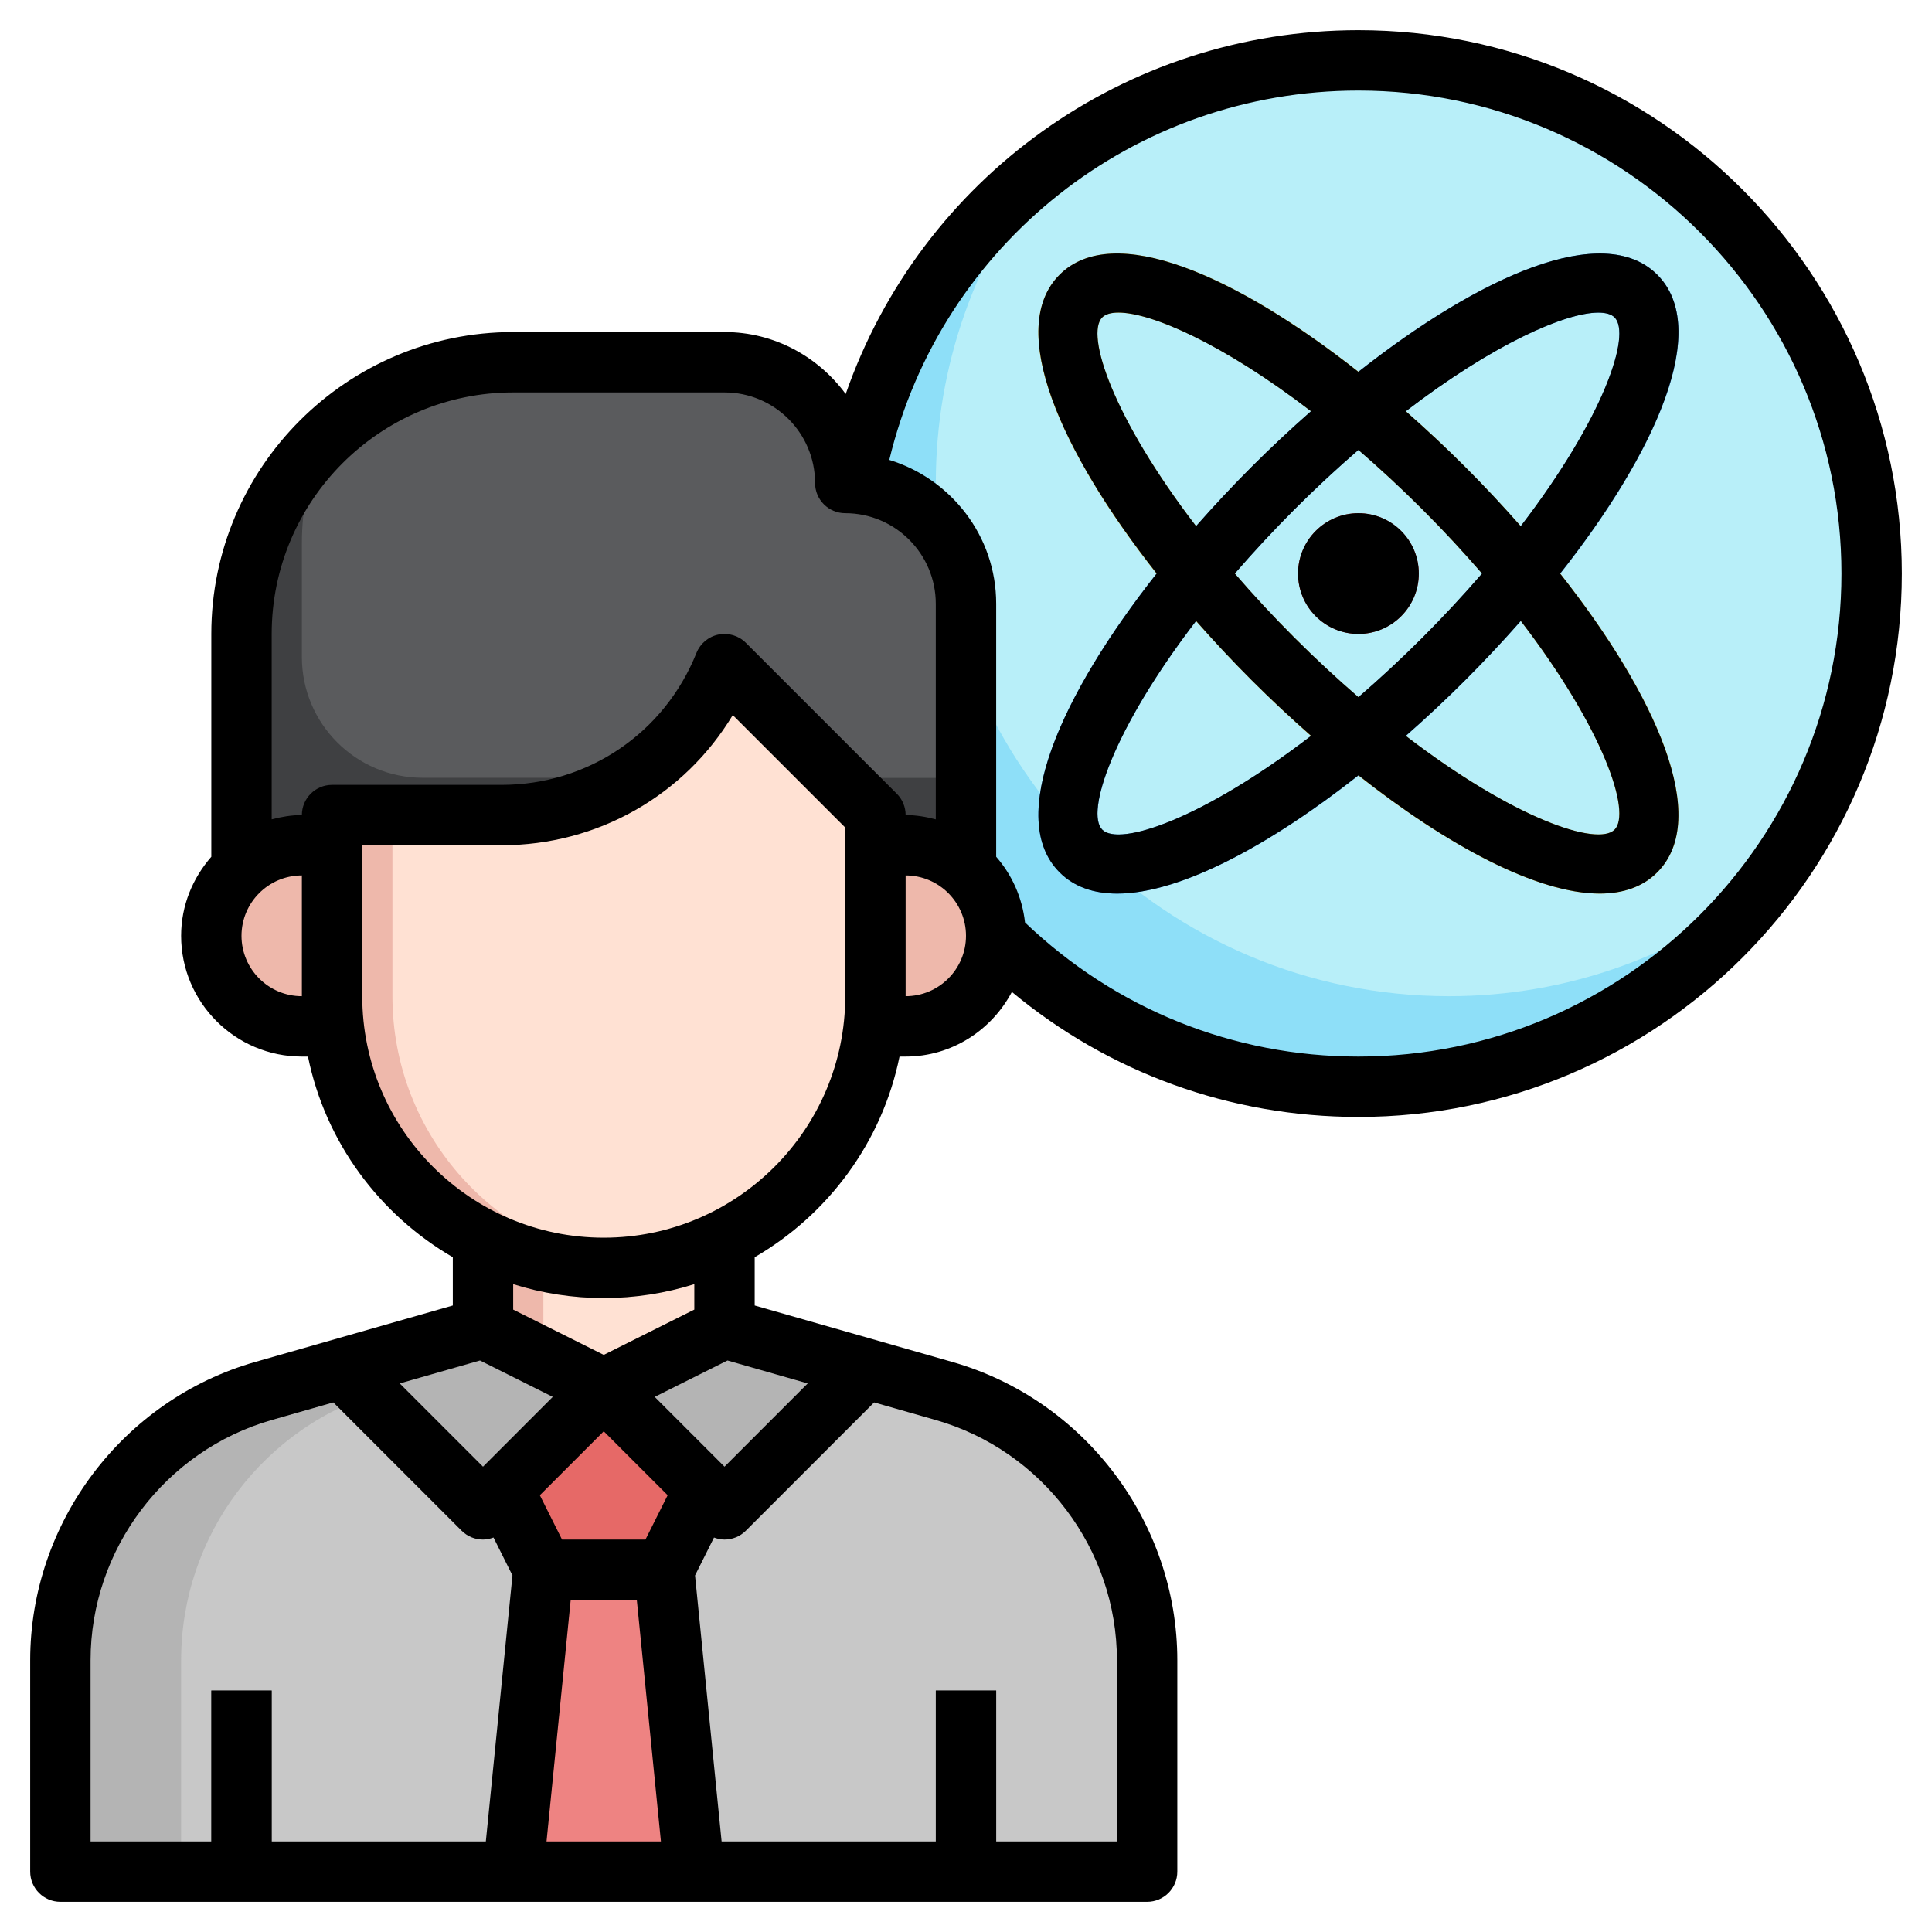 <svg width="64" height="64" viewBox="0 0 64 64" fill="none" xmlns="http://www.w3.org/2000/svg">
<path d="M45 36C54.389 36 62 28.389 62 19C62 9.611 54.389 2 45 2C35.611 2 28 9.611 28 19C28 28.389 35.611 36 45 36Z" fill="#8EDFF8"/>
<path d="M45 2C41.071 2 37.463 3.346 34.584 5.584C32.346 8.463 31 12.071 31 16C31 25.389 38.611 33 48 33C51.929 33 55.537 31.654 58.416 29.416C60.654 26.537 62 22.929 62 19C62 9.611 54.389 2 45 2Z" fill="#B8EFF9"/>
<path d="M37.008 29.602C36.235 29.602 35.584 29.383 35.101 28.899C32.78 26.578 36.545 20.383 41.465 15.464C46.385 10.545 52.579 6.781 54.9 9.1C57.221 11.421 53.456 17.616 48.536 22.535C44.641 26.431 39.946 29.602 37.008 29.602ZM52.949 10.355C51.43 10.355 47.401 12.356 42.879 16.878C37.616 22.142 35.768 26.737 36.515 27.485C37.265 28.235 41.857 26.386 47.122 21.121C52.385 15.857 54.233 11.262 53.486 10.514C53.38 10.409 53.198 10.355 52.949 10.355Z" fill="#2769B3"/>
<path d="M52.991 29.602C50.053 29.602 45.359 26.431 41.463 22.536C36.544 17.617 32.778 11.422 35.099 9.101C37.419 6.78 43.615 10.546 48.534 15.465C53.453 20.384 57.219 26.579 54.898 28.9C54.416 29.383 53.764 29.602 52.991 29.602ZM37.05 10.355C36.8 10.355 36.619 10.409 36.513 10.514C35.765 11.262 37.614 15.857 42.877 21.121C48.142 26.385 52.735 28.231 53.484 27.485C54.232 26.737 52.383 22.142 47.12 16.878C42.599 12.357 38.57 10.355 37.05 10.355Z" fill="#E7B532"/>
<path d="M45 21C43.897 21 43 20.103 43 19C43 17.897 43.897 17 45 17C46.103 17 47 17.897 47 19C47 20.103 46.103 21 45 21Z" fill="#C53330"/>
<path d="M16 44L8.731 46.077C4.747 47.215 2 50.857 2 55V62H38V55C38 50.857 35.253 47.215 31.269 46.077L24 44H16Z" fill="#B4B4B4"/>
<path d="M31.269 46.077L24 44H20L12.731 46.077C8.747 47.215 6 50.857 6 55V62H38V55C38 50.857 35.253 47.215 31.269 46.077Z" fill="#C8C8C8"/>
<path d="M16 41.065V44.001L20 46.001L24 44.001V41.065H16Z" fill="#EEB8AB"/>
<path d="M8 28.765V21C8 16.029 12.029 12 17 12H24C26.209 12 28 13.791 28 16C30.209 16 32 17.791 32 20V28.771" fill="#3F4042"/>
<path d="M32 19.998C32 17.789 30.21 15.999 28.001 15.998C28.001 13.789 26.209 11.998 24 11.998H17C14.529 11.998 12.293 12.995 10.666 14.606C10.24 15.655 10 16.798 10 17.999V21.764C10 23.973 11.791 25.764 14 25.765L32 25.769V19.998Z" fill="#5A5B5D"/>
<path d="M29 27V33C29 37.971 24.971 42 20 42C15.029 42 11 37.971 11 33V27H16.615C19.867 27 22.792 25.02 24 22L29 27Z" fill="#EEB8AB"/>
<path d="M11 28H10C8.343 28 7 29.343 7 31C7 32.657 8.343 34 10 34H11.056M29 28H30C31.657 28 33 29.343 33 31C33 32.657 31.657 34 30 34H28.944" fill="#EEB8AB"/>
<path d="M23.334 49.333L22.001 52H18.001L16.668 49.333L20.001 46L23.334 49.333Z" fill="#E66967"/>
<path d="M22.998 62L21.999 52H17.999L16.998 62H22.998Z" fill="#E66967"/>
<path d="M33 56H31V62H33V56Z" fill="#777777"/>
<path d="M9 56H7V62H9V56Z" fill="#777777"/>
<path d="M16.615 27H13V33C13 37.632 16.501 41.443 21 41.941C25.499 41.443 29 37.632 29 33V27L24 22C22.792 25.02 19.867 27 16.615 27ZM24 42.053C22.794 42.654 21.439 43 20 43C19.312 43 18.644 42.916 18 42.769V44L21 45.5L24 44V42.053Z" fill="#FFE1D3"/>
<path d="M19.999 46L15.999 44L11.332 45.333L15.999 50L19.999 46Z" fill="#B4B4B4"/>
<path d="M24 50L28.667 45.333L24 44L20 46L24 50Z" fill="#B4B4B4"/>
<path d="M19.001 52L18 62H22.999L22 52H19.001Z" fill="#EE8382"/>
<path d="M45.001 14.907C45.539 14.442 46.064 14.014 46.573 13.624C46.054 13.168 45.528 12.733 45.002 12.318C44.475 12.733 43.95 13.167 43.43 13.624C43.938 14.014 44.463 14.442 45.001 14.907Z" fill="#E7B532"/>
<path d="M45.001 23.094C44.464 23.558 43.94 23.987 43.432 24.377C43.951 24.833 44.475 25.27 45.001 25.684C45.527 25.269 46.051 24.832 46.57 24.376C46.063 23.987 45.538 23.558 45.001 23.094ZM49.095 19C49.559 19.537 49.989 20.062 50.379 20.57C50.835 20.051 51.269 19.526 51.684 19C51.269 18.474 50.835 17.949 50.379 17.43C49.989 17.938 49.559 18.463 49.095 19Z" fill="#2769B3"/>
<path d="M40.905 19C40.441 18.463 40.011 17.938 39.621 17.43C39.165 17.949 38.731 18.474 38.316 19C38.731 19.526 39.165 20.051 39.621 20.57C40.011 20.062 40.441 19.537 40.905 19Z" fill="#E7B532"/>
<path d="M45 1C37.234 1 30.496 5.928 28.015 13.052C27.104 11.815 25.651 11 24 11H17C11.486 11 7 15.486 7 21V28.382C6.385 29.086 6 29.995 6 31C6 33.206 7.794 35 10 35H10.202C10.78 37.839 12.57 40.236 15 41.647V43.246L8.456 45.116C4.066 46.37 1 50.435 1 55V62C1 62.552 1.448 63 2 63H38C38.552 63 39 62.552 39 62V55C39 50.435 35.934 46.37 31.544 45.116L25 43.246V41.647C27.43 40.236 29.22 37.839 29.798 35H30C31.531 35 32.848 34.125 33.52 32.859C36.743 35.537 40.759 37 45 37C54.925 37 63 28.925 63 19C63 9.075 54.925 1 45 1ZM17 13H24C25.654 13 27 14.346 27 16C27 16.552 27.448 17 28 17C29.653 17 30.999 18.346 30.999 20V27.143C30.678 27.058 30.347 27 30 27C30 26.735 29.895 26.48 29.707 26.293L24.707 21.293C24.47 21.056 24.129 20.954 23.799 21.021C23.47 21.088 23.196 21.317 23.071 21.629C22.009 24.284 19.475 26 16.615 26H11C10.448 26 10 26.448 10 27C9.653 27 9.322 27.058 9 27.142V21C9 16.589 12.589 13 17 13ZM8 31C8 29.897 8.897 29 10 29V33C8.897 33 8 32.103 8 31ZM24.099 45.068L26.757 45.828L24 48.586L21.688 46.274L24.099 45.068ZM18.905 53H21.095L21.894 61H18.104L18.905 53ZM21.382 51H18.618L17.883 49.531L20 47.414L22.117 49.531L21.382 51ZM16 48.586L13.242 45.828L15.9 45.068L18.311 46.274L16 48.586ZM3 55C3 51.323 5.469 48.049 9.005 47.039L11.042 46.457L15.292 50.707C15.488 50.902 15.744 51 16 51C16.118 51 16.236 50.974 16.348 50.932L16.976 52.188L16.094 61H9V56H7V61H3V55ZM37 55V61H33V56H31V61H23.904L23.024 52.189L23.652 50.933C23.764 50.974 23.882 51 24 51C24.256 51 24.512 50.902 24.707 50.707L28.957 46.457L30.994 47.039C34.531 48.049 37 51.323 37 55ZM23 43.382L20 44.882L17 43.382V42.539C17.948 42.838 18.955 43 20 43C21.045 43 22.052 42.838 23 42.539V43.382ZM28 33C28 37.411 24.411 41 20 41C15.589 41 12 37.411 12 33V28H16.615C19.8 28 22.672 26.347 24.274 23.688L28 27.414V33ZM30 33V29C31.103 29 32 29.897 32 31C32 32.103 31.103 33 30 33ZM45 35C40.849 35 36.945 33.419 33.955 30.558C33.862 29.728 33.522 28.98 33 28.382V19.999C33 17.753 31.503 15.863 29.459 15.235C31.176 8.093 37.556 3 45 3C53.822 3 61 10.178 61 19C61 27.822 53.822 35 45 35Z" fill="black"/>
<path d="M54.898 9.1C53.111 7.314 49.028 9.14 44.999 12.318C40.969 9.14 36.886 7.313 35.1 9.1C33.313 10.887 35.14 14.97 38.317 18.999C35.139 23.029 33.313 27.112 35.1 28.898C35.583 29.381 36.234 29.601 37.007 29.601C39.091 29.601 42.059 28.001 44.999 25.683C47.939 28.001 50.907 29.601 52.991 29.601C53.763 29.601 54.415 29.382 54.898 28.898C56.685 27.111 54.858 23.028 51.681 18.999C54.859 14.969 56.685 10.886 54.898 9.1ZM36.514 10.514C36.619 10.409 36.801 10.355 37.051 10.355C38.138 10.355 40.512 11.386 43.428 13.623C42.76 14.21 42.101 14.826 41.464 15.463C40.827 16.1 40.21 16.76 39.622 17.428C36.869 13.842 35.949 11.079 36.514 10.514ZM44.999 14.906C45.689 15.502 46.397 16.154 47.121 16.877C47.844 17.6 48.497 18.309 49.093 18.999C48.497 19.689 47.844 20.397 47.121 21.121C46.398 21.844 45.689 22.497 45 23.093C44.31 22.497 43.602 21.844 42.878 21.121C42.155 20.398 41.502 19.689 40.906 18.999C41.502 18.309 42.155 17.601 42.878 16.877C43.601 16.154 44.309 15.502 44.999 14.906ZM36.514 27.484C35.949 26.919 36.869 24.156 39.622 20.569C40.21 21.238 40.826 21.897 41.464 22.534C42.102 23.172 42.762 23.787 43.431 24.375C39.843 27.13 37.08 28.051 36.514 27.484ZM53.484 27.484C52.918 28.048 50.155 27.128 46.568 24.375C47.237 23.787 47.897 23.172 48.535 22.534C49.172 21.897 49.789 21.237 50.377 20.569C53.129 24.156 54.049 26.919 53.484 27.484ZM50.376 17.429C49.788 16.76 49.172 16.101 48.534 15.464C47.897 14.827 47.238 14.211 46.57 13.624C49.487 11.386 51.861 10.356 52.947 10.356C53.197 10.356 53.378 10.41 53.484 10.515C54.049 11.079 53.129 13.842 50.376 17.429Z" fill="black"/>
<path d="M45 21C46.105 21 47 20.105 47 19C47 17.895 46.105 17 45 17C43.895 17 43 17.895 43 19C43 20.105 43.895 21 45 21Z" fill="black"/>
</svg>
